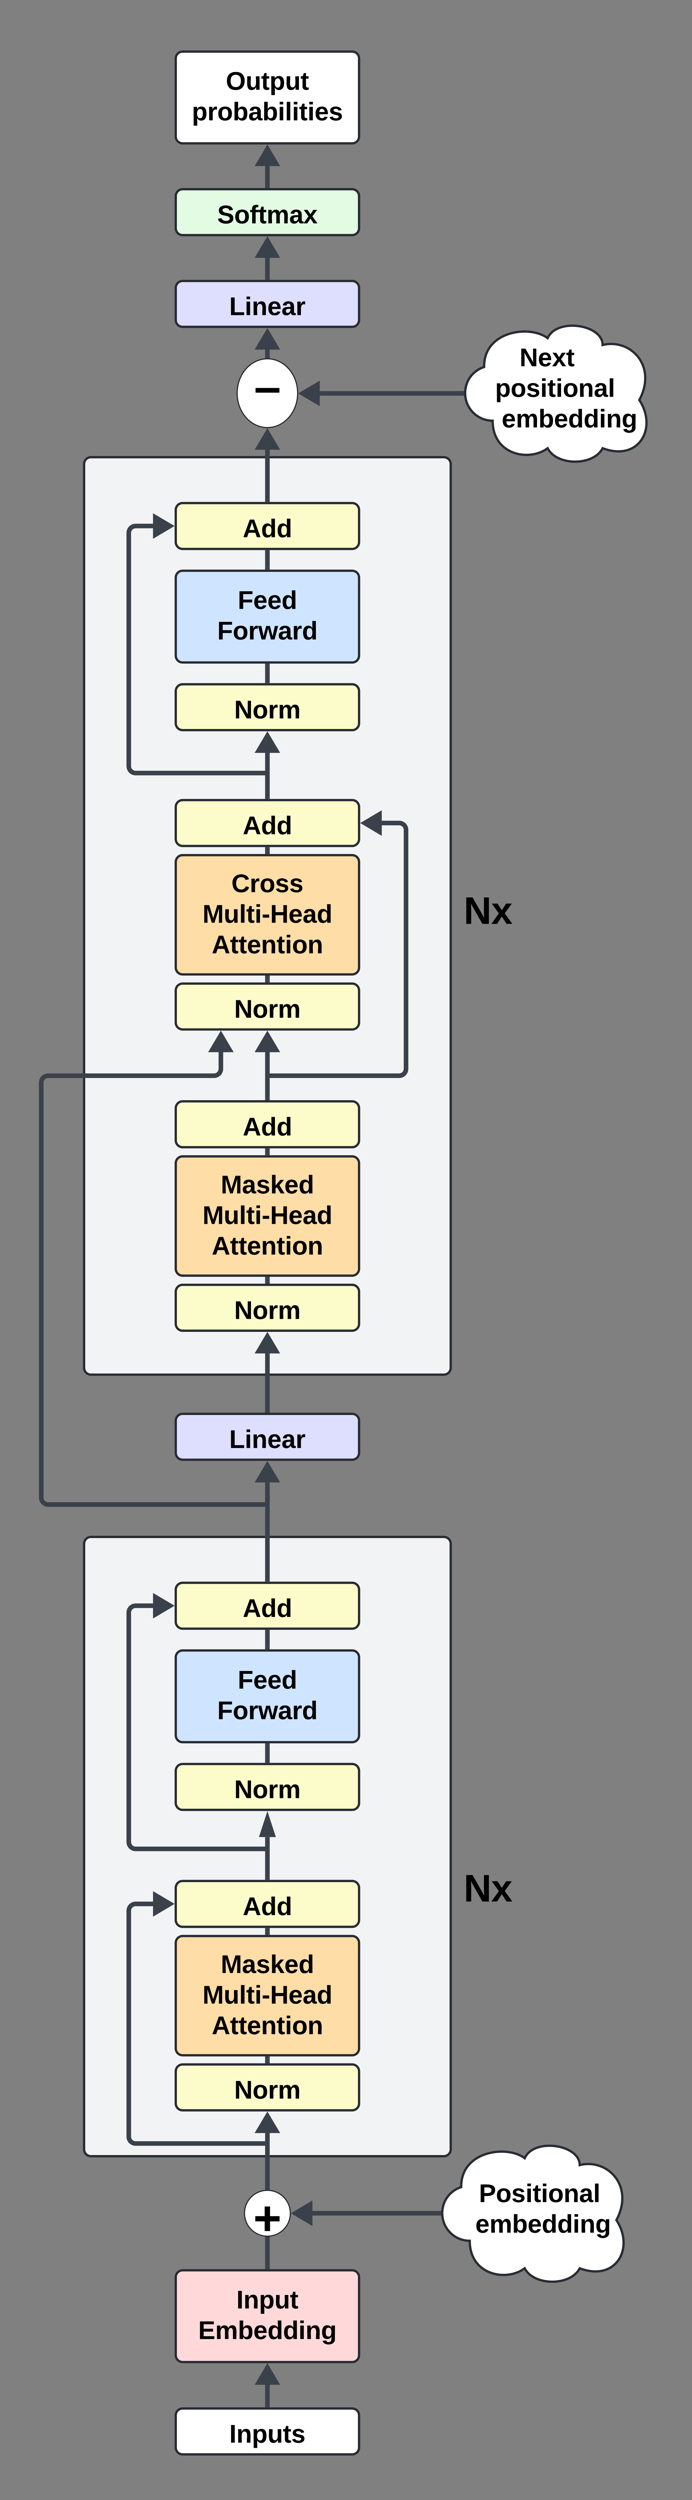 <svg xmlns="http://www.w3.org/2000/svg" xmlns:xlink="http://www.w3.org/1999/xlink" xmlns:lucid="lucid" width="604" height="2180"><rect width="100%" height="100%" fill="#808080" stroke="none"/><g transform="translate(466 -1395)" lucid:page-tab-id="0_0"><path d="M-392.6 1799.67a6 6 0 0 1 6-6h308a6 6 0 0 1 6 6v788a6 6 0 0 1-6 6h-308a6 6 0 0 1-6-6zM-392.6 2741.17a6 6 0 0 1 6-6h308a6 6 0 0 1 6 6v528a6 6 0 0 1-6 6h-308a6 6 0 0 1-6-6z" stroke="#282c33" stroke-width="2" fill="#f2f3f5"/><path d="M-312.6 3089.17a6 6 0 0 1 6-6h148a6 6 0 0 1 6 6v92a6 6 0 0 1-6 6h-148a6 6 0 0 1-6-6z" stroke="#282c33" stroke-width="2" fill="#ffdda6"/><use xlink:href="#a" transform="matrix(1,0,0,1,-300.609,3095.174) translate(27.321 20.278)"/><use xlink:href="#b" transform="matrix(1,0,0,1,-300.609,3095.174) translate(11.395 46.944)"/><use xlink:href="#c" transform="matrix(1,0,0,1,-300.609,3095.174) translate(19.451 73.611)"/><path d="M-312.6 3201.17a6 6 0 0 1 6-6h148a6 6 0 0 1 6 6v28a6 6 0 0 1-6 6h-148a6 6 0 0 1-6-6z" stroke="#282c33" stroke-width="2" fill="#fcfcca"/><use xlink:href="#d" transform="matrix(1,0,0,1,-300.609,3207.174) translate(39.049 17.778)"/><path d="M-312.6 3041.17a6 6 0 0 1 6-6h148a6 6 0 0 1 6 6v28a6 6 0 0 1-6 6h-148a6 6 0 0 1-6-6z" stroke="#282c33" stroke-width="2" fill="#fcfcca"/><use xlink:href="#e" transform="matrix(1,0,0,1,-300.609,3047.174) translate(46.488 17.778)"/><path d="M-312.6 2840.17a6 6 0 0 1 6-6h148a6 6 0 0 1 6 6v68a6 6 0 0 1-6 6h-148a6 6 0 0 1-6-6z" stroke="#282c33" stroke-width="2" fill="#cfe4ff"/><use xlink:href="#f" transform="matrix(1,0,0,1,-300.609,2846.174) translate(42.136 21.278)"/><use xlink:href="#g" transform="matrix(1,0,0,1,-300.609,2846.174) translate(24.265 47.944)"/><path d="M-312.6 2939.17a6 6 0 0 1 6-6h148a6 6 0 0 1 6 6v28a6 6 0 0 1-6 6h-148a6 6 0 0 1-6-6z" stroke="#282c33" stroke-width="2" fill="#fcfcca"/><use xlink:href="#d" transform="matrix(1,0,0,1,-300.609,2945.174) translate(39.049 17.778)"/><path d="M-312.6 2781.17a6 6 0 0 1 6-6h148a6 6 0 0 1 6 6v28a6 6 0 0 1-6 6h-148a6 6 0 0 1-6-6z" stroke="#282c33" stroke-width="2" fill="#fcfcca"/><use xlink:href="#e" transform="matrix(1,0,0,1,-300.609,2787.174) translate(46.488 17.778)"/><path d="M-232.6 3192.17v-2" stroke="#3a414a" stroke-width="4" fill="none"/><path d="M-230.63 3194.17h-3.95v-2.05h3.95zM-230.63 3190.22h-3.95v-2.05h3.95z" stroke="#3a414a" stroke-width=".05" fill="#3a414a"/><path d="M-232.6 3080.17v-2" stroke="#3a414a" stroke-width="4" fill="none"/><path d="M-230.63 3082.17h-3.95v-2.05h3.95zM-230.63 3078.22h-3.95v-2.05h3.95z" stroke="#3a414a" stroke-width=".05" fill="#3a414a"/><path d="M-232.6 3032.17v-35.26" stroke="#3a414a" stroke-width="4" fill="none"/><path d="M-230.63 3034.17h-3.95v-2.05h3.95z" stroke="#3a414a" stroke-width=".05" fill="#3a414a"/><path d="M-232.6 2980.65l4.63 14.26h-9.28z" stroke="#3a414a" stroke-width="4" fill="#3a414a"/><path d="M-232.6 2930.17v-13" stroke="#3a414a" stroke-width="4" fill="none"/><path d="M-230.63 2932.17h-3.95v-2.05h3.95zM-230.63 2917.22h-3.95v-2.05h3.95z" stroke="#3a414a" stroke-width=".05" fill="#3a414a"/><path d="M-232.6 2831.17v-13" stroke="#3a414a" stroke-width="4" fill="none"/><path d="M-230.63 2833.17h-3.95v-2.05h3.95zM-230.63 2818.22h-3.95v-2.05h3.95z" stroke="#3a414a" stroke-width=".05" fill="#3a414a"/><path d="M-234.6 3007.2h-113a6 6 0 0 1-6-6v-200.03a6 6 0 0 1 6-6h20.76M-234.66 3007.2h2.05" stroke="#3a414a" stroke-width="4" fill="none"/><path d="M-317.54 2795.17l-12.9 7.64v-15.26z" stroke="#3a414a" stroke-width="4" fill="#3a414a"/><path d="M-312.6 3380.67a6 6 0 0 1 6-6h148a6 6 0 0 1 6 6v68a6 6 0 0 1-6 6h-148a6 6 0 0 1-6-6z" stroke="#282c33" stroke-width="2" fill="#ffd9d9"/><use xlink:href="#h" transform="matrix(1,0,0,1,-300.609,3386.674) translate(40.963 21.278)"/><use xlink:href="#i" transform="matrix(1,0,0,1,-300.609,3386.674) translate(7.66 47.944)"/><path d="M-232.6 3371.67v-24.25" stroke="#3a414a" stroke-width="4" fill="none"/><path d="M-230.63 3373.67h-3.95v-2.05h3.95zM-232.63 3345.43l1.5-.06.5-.1v2.2h-3.95v-2.3z" stroke="#3a414a" stroke-width=".05" fill="#3a414a"/><path d="M-232.6 3302.42v-53.02" stroke="#3a414a" stroke-width="4" fill="none"/><path d="M-230.63 3304.67l-1.96-.25-1.5.06-.48.1v-2.2h3.95z" stroke="#3a414a" stroke-width=".05" fill="#3a414a"/><path d="M-232.6 3240.1l7.63 12.9h-15.28z" stroke="#3a414a" stroke-width="4" fill="#3a414a"/><path d="M-56 3348.92c-13.25 0-24-10.74-24-24 0-10.6 6.5-19.55 16.58-22.82C-64 3270.92-24 3264.92-8 3276.92c8-18 48-12 48 6 24-6 48 18 32 48 16 24 0 54-32 42-8 15.6-40 15.6-48 0-16 12-48 6-48-24z" stroke="#282c33" stroke-width="2" fill="#fff"/><use xlink:href="#j" transform="matrix(1,0,0,1,-75,3269.924) translate(27.042 45.278)"/><use xlink:href="#k" transform="matrix(1,0,0,1,-75,3269.924) translate(23.9 71.944)"/><path d="M-212.6 3324.92c0 11.05-8.96 20-20 20-11.06 0-20-8.95-20-20 0-11.04 8.94-20 20-20 11.04 0 20 8.96 20 20z" stroke="#282c33" fill="#fff"/><use xlink:href="#l" transform="matrix(1,0,0,1,-247.609,3309.924) translate(2.685 33.778)"/><path d="M-234.6 3264.1h-113a6 6 0 0 1-6-6v-196.93a6 6 0 0 1 6-6h20.76M-234.66 3264.1h2.05" stroke="#3a414a" stroke-width="4" fill="none"/><path d="M-317.54 3055.17l-12.9 7.64v-15.26z" stroke="#3a414a" stroke-width="4" fill="#3a414a"/><path d="M-312.6 3501.17a6 6 0 0 1 6-6h148a6 6 0 0 1 6 6v28a6 6 0 0 1-6 6h-148a6 6 0 0 1-6-6z" stroke="#282c33" stroke-width="2" fill="#fff"/><use xlink:href="#m" transform="matrix(1,0,0,1,-300.609,3507.174) translate(34.79 17.778)"/><path d="M-232.6 3492.17v-23.27" stroke="#3a414a" stroke-width="4" fill="none"/><path d="M-230.63 3494.17h-3.95v-2.05h3.95z" stroke="#3a414a" stroke-width=".05" fill="#3a414a"/><path d="M-232.6 3459.6l7.63 12.9h-15.28z" stroke="#3a414a" stroke-width="4" fill="#3a414a"/><path d="M-312.6 2409.35a6 6 0 0 1 6-6h148a6 6 0 0 1 6 6v92a6 6 0 0 1-6 6h-148a6 6 0 0 1-6-6z" stroke="#282c33" stroke-width="2" fill="#ffdda6"/><use xlink:href="#a" transform="matrix(1,0,0,1,-300.609,2415.353) translate(27.321 20.278)"/><use xlink:href="#b" transform="matrix(1,0,0,1,-300.609,2415.353) translate(11.395 46.944)"/><use xlink:href="#c" transform="matrix(1,0,0,1,-300.609,2415.353) translate(19.451 73.611)"/><path d="M-312.6 2521.35a6 6 0 0 1 6-6h148a6 6 0 0 1 6 6v28a6 6 0 0 1-6 6h-148a6 6 0 0 1-6-6z" stroke="#282c33" stroke-width="2" fill="#fcfcca"/><use xlink:href="#d" transform="matrix(1,0,0,1,-300.609,2527.353) translate(39.049 17.778)"/><path d="M-312.6 2361.35a6 6 0 0 1 6-6h148a6 6 0 0 1 6 6v28a6 6 0 0 1-6 6h-148a6 6 0 0 1-6-6z" stroke="#282c33" stroke-width="2" fill="#fcfcca"/><use xlink:href="#e" transform="matrix(1,0,0,1,-300.609,2367.353) translate(46.488 17.778)"/><path d="M-232.6 2512.35v-2" stroke="#3a414a" stroke-width="4" fill="none"/><path d="M-230.63 2514.35h-3.95v-2.05h3.95zM-230.63 2510.4h-3.95v-2.05h3.95z" stroke="#3a414a" stroke-width=".05" fill="#3a414a"/><path d="M-232.6 2400.35v-2" stroke="#3a414a" stroke-width="4" fill="none"/><path d="M-230.63 2402.35h-3.95v-2.05h3.95zM-230.63 2398.4h-3.95v-2.05h3.95z" stroke="#3a414a" stroke-width=".05" fill="#3a414a"/><path d="M-312.6 2258.67a6 6 0 0 1 6-6h148a6 6 0 0 1 6 6v28a6 6 0 0 1-6 6h-148a6 6 0 0 1-6-6z" stroke="#282c33" stroke-width="2" fill="#fcfcca"/><use xlink:href="#d" transform="matrix(1,0,0,1,-300.609,2264.674) translate(39.049 17.778)"/><path d="M-312.6 2098.67a6 6 0 0 1 6-6h148a6 6 0 0 1 6 6v28a6 6 0 0 1-6 6h-148a6 6 0 0 1-6-6z" stroke="#282c33" stroke-width="2" fill="#fcfcca"/><use xlink:href="#e" transform="matrix(1,0,0,1,-300.609,2104.674) translate(46.488 17.778)"/><path d="M-232.6 2249.67v-2" stroke="#3a414a" stroke-width="4" fill="none"/><path d="M-230.63 2251.67h-3.95v-2.05h3.95zM-230.63 2247.72h-3.95v-2.05h3.95z" stroke="#3a414a" stroke-width=".05" fill="#3a414a"/><path d="M-232.6 2137.67v-2" stroke="#3a414a" stroke-width="4" fill="none"/><path d="M-230.63 2139.67h-3.95v-2.05h3.95zM-230.63 2135.72h-3.95v-2.05h3.95z" stroke="#3a414a" stroke-width=".05" fill="#3a414a"/><path d="M-312.6 2146.67a6 6 0 0 1 6-6h148a6 6 0 0 1 6 6v92a6 6 0 0 1-6 6h-148a6 6 0 0 1-6-6z" stroke="#282c33" stroke-width="2" fill="#ffdda6"/><use xlink:href="#n" transform="matrix(1,0,0,1,-300.609,2152.674) translate(36.58 20.278)"/><use xlink:href="#b" transform="matrix(1,0,0,1,-300.609,2152.674) translate(11.395 46.944)"/><use xlink:href="#c" transform="matrix(1,0,0,1,-300.609,2152.674) translate(19.451 73.611)"/><path d="M-232.6 2352.35v-45.45" stroke="#3a414a" stroke-width="4" fill="none"/><path d="M-230.63 2354.35h-3.95v-2.05h3.95z" stroke="#3a414a" stroke-width=".05" fill="#3a414a"/><path d="M-232.6 2297.6l7.63 12.9h-15.28z" stroke="#3a414a" stroke-width="4" fill="#3a414a"/><path d="M-230.6 2333h113a6 6 0 0 0 6-6v-208.33a6 6 0 0 0-6-6h-20.78M-230.56 2333h-2.05" stroke="#3a414a" stroke-width="4" fill="none"/><path d="M-147.68 2112.67l12.9-7.63v15.27z" stroke="#3a414a" stroke-width="4" fill="#3a414a"/><path d="M-312.6 1898.67a6 6 0 0 1 6-6h148a6 6 0 0 1 6 6v68a6 6 0 0 1-6 6h-148a6 6 0 0 1-6-6z" stroke="#282c33" stroke-width="2" fill="#cfe4ff"/><use xlink:href="#f" transform="matrix(1,0,0,1,-300.609,1904.674) translate(42.136 21.278)"/><use xlink:href="#g" transform="matrix(1,0,0,1,-300.609,1904.674) translate(24.265 47.944)"/><path d="M-312.6 1997.67a6 6 0 0 1 6-6h148a6 6 0 0 1 6 6v28a6 6 0 0 1-6 6h-148a6 6 0 0 1-6-6z" stroke="#282c33" stroke-width="2" fill="#fcfcca"/><use xlink:href="#d" transform="matrix(1,0,0,1,-300.609,2003.674) translate(39.049 17.778)"/><path d="M-312.6 1839.67a6 6 0 0 1 6-6h148a6 6 0 0 1 6 6v28a6 6 0 0 1-6 6h-148a6 6 0 0 1-6-6z" stroke="#282c33" stroke-width="2" fill="#fcfcca"/><use xlink:href="#e" transform="matrix(1,0,0,1,-300.609,1845.674) translate(46.488 17.778)"/><path d="M-232.6 2089.67v-43.77" stroke="#3a414a" stroke-width="4" fill="none"/><path d="M-230.63 2091.67h-3.95v-2.05h3.95z" stroke="#3a414a" stroke-width=".05" fill="#3a414a"/><path d="M-232.6 2036.6l7.63 12.9h-15.28z" stroke="#3a414a" stroke-width="4" fill="#3a414a"/><path d="M-234.6 2069.1h-113a6 6 0 0 1-6-6v-203.43a6 6 0 0 1 6-6h20.76M-234.66 2069.1h2.05" stroke="#3a414a" stroke-width="4" fill="none"/><path d="M-317.54 1853.67l-12.9 7.64v-15.26z" stroke="#3a414a" stroke-width="4" fill="#3a414a"/><path d="M-232.6 1988.67v-13" stroke="#3a414a" stroke-width="4" fill="none"/><path d="M-230.63 1990.67h-3.95v-2.05h3.95zM-230.63 1975.72h-3.95v-2.05h3.95z" stroke="#3a414a" stroke-width=".05" fill="#3a414a"/><path d="M-232.6 1889.67v-13" stroke="#3a414a" stroke-width="4" fill="none"/><path d="M-230.63 1891.67h-3.95v-2.05h3.95zM-230.63 1876.72h-3.95v-2.05h3.95z" stroke="#3a414a" stroke-width=".05" fill="#3a414a"/><path d="M-312.6 1646a6 6 0 0 1 6-6h148a6 6 0 0 1 6 6v28a6 6 0 0 1-6 6h-148a6 6 0 0 1-6-6z" stroke="#282c33" stroke-width="2" fill="#dedeff"/><use xlink:href="#o" transform="matrix(1,0,0,1,-300.609,1652) translate(34.728 17.778)"/><path d="M-232.6 1705.35v-11.12" stroke="#3a414a" stroke-width="4" fill="none"/><path d="M-230.63 1707.5l-1.97-.15-1.72.06-.26.05v-2.15h3.95z" stroke="#3a414a" stroke-width=".05" fill="#3a414a"/><path d="M-232.6 1684.93l7.63 12.9h-15.28z" stroke="#3a414a" stroke-width="4" fill="#3a414a"/><path d="M-232.6 1830.67v-49.1" stroke="#3a414a" stroke-width="4" fill="none"/><path d="M-230.63 1832.67h-3.95v-2.05h3.95z" stroke="#3a414a" stroke-width=".05" fill="#3a414a"/><path d="M-232.6 1772.28l7.63 12.9h-15.28z" stroke="#3a414a" stroke-width="4" fill="#3a414a"/><path d="M-312.6 1566a6 6 0 0 1 6-6h148a6 6 0 0 1 6 6v28a6 6 0 0 1-6 6h-148a6 6 0 0 1-6-6z" stroke="#282c33" stroke-width="2" fill="#e3fae3"/><use xlink:href="#p" transform="matrix(1,0,0,1,-300.609,1572) translate(24.265 17.778)"/><path d="M-232.6 1637v-22.77" stroke="#3a414a" stroke-width="4" fill="none"/><path d="M-230.63 1639h-3.95v-2.05h3.95z" stroke="#3a414a" stroke-width=".05" fill="#3a414a"/><path d="M-232.6 1604.93l7.63 12.9h-15.28z" stroke="#3a414a" stroke-width="4" fill="#3a414a"/><path d="M-312.6 1446a6 6 0 0 1 6-6h148a6 6 0 0 1 6 6v68a6 6 0 0 1-6 6h-148a6 6 0 0 1-6-6z" stroke="#282c33" stroke-width="2" fill="#fff"/><use xlink:href="#q" transform="matrix(1,0,0,1,-300.609,1452) translate(31.735 21.278)"/><use xlink:href="#r" transform="matrix(1,0,0,1,-300.609,1452) translate(2.105 47.944)"/><path d="M-232.6 1557v-22.77" stroke="#3a414a" stroke-width="4" fill="none"/><path d="M-230.63 1559h-3.95v-2.05h3.95z" stroke="#3a414a" stroke-width=".05" fill="#3a414a"/><path d="M-232.6 1524.93l7.63 12.9h-15.28z" stroke="#3a414a" stroke-width="4" fill="#3a414a"/><path d="M-160 3021.17a6 6 0 0 1 6-6H74a6 6 0 0 1 6 6v48a6 6 0 0 1-6 6h-228a6 6 0 0 1-6-6z" stroke="#000" stroke-opacity="0" stroke-width="4" fill="#fff" fill-opacity="0"/><use xlink:href="#s" transform="matrix(1,0,0,1,-155,3020.174) translate(93.75 32.917)"/><path d="M-160 2168.67a6 6 0 0 1 6-6H74a6 6 0 0 1 6 6v48a6 6 0 0 1-6 6h-228a6 6 0 0 1-6-6z" stroke="#000" stroke-opacity="0" stroke-width="4" fill="#fff" fill-opacity="0"/><use xlink:href="#s" transform="matrix(1,0,0,1,-155,2167.674) translate(93.75 32.917)"/><path d="M-312.6 2633.85a6 6 0 0 1 6-6h148a6 6 0 0 1 6 6v28a6 6 0 0 1-6 6h-148a6 6 0 0 1-6-6z" stroke="#282c33" stroke-width="2" fill="#dedeff"/><use xlink:href="#o" transform="matrix(1,0,0,1,-300.609,2639.848) translate(34.728 17.778)"/><path d="M-232.6 2772.17v-90.1" stroke="#3a414a" stroke-width="4" fill="none"/><path d="M-230.63 2774.17h-3.95v-2.05h3.95z" stroke="#3a414a" stroke-width=".05" fill="#3a414a"/><path d="M-232.6 2672.78l7.63 12.9h-15.28z" stroke="#3a414a" stroke-width="4" fill="#3a414a"/><path d="M-232.6 2624.85v-55.27" stroke="#3a414a" stroke-width="4" fill="none"/><path d="M-230.63 2626.85h-3.95v-2.05h3.95z" stroke="#3a414a" stroke-width=".05" fill="#3a414a"/><path d="M-232.6 2560.28l7.63 12.9h-15.28z" stroke="#3a414a" stroke-width="4" fill="#3a414a"/><path d="M-234.6 2706.93H-424a6 6 0 0 1-6-6V2339a6 6 0 0 1 6-6h144.8a6 6 0 0 0 6-6v-20.1M-234.66 2706.93h2.05" stroke="#3a414a" stroke-width="4" fill="none"/><path d="M-273.2 2297.6l7.64 12.9h-15.27z" stroke="#3a414a" stroke-width="4" fill="#3a414a"/><path d="M-83 3324.92h-115.88" stroke="#3a414a" stroke-width="4" fill="none"/><path d="M-81 3324.9l.1 2h-2.15v-3.95h2.26z" stroke="#3a414a" stroke-width=".05" fill="#3a414a"/><path d="M-208.18 3324.92l12.9-7.63v15.26z" stroke="#3a414a" stroke-width="4" fill="#3a414a"/><path d="M-36 1761.85c-13.26 0-24-10.75-24-24 0-10.6 6.5-19.55 16.58-22.83C-44 1683.85-4 1677.85 12 1689.85c8-18 48-12 48 6 24-6 48 18 32 48 16 24 0 54-32 42-8 15.6-40 15.6-48 0-16 12-48 6-48-24z" stroke="#282c33" stroke-width="2" fill="#fff"/><g><use xlink:href="#t" transform="matrix(1,0,0,1,-55,1682.848) translate(42.493 31.528)"/><use xlink:href="#u" transform="matrix(1,0,0,1,-55,1682.848) translate(21.185 58.194)"/><use xlink:href="#v" transform="matrix(1,0,0,1,-55,1682.848) translate(26.9 84.861)"/></g><path d="M-206.22 1737.85c0 16.57-11.8 30-26.4 30-14.56 0-26.38-13.43-26.38-30s11.8-30 26.4-30c14.57 0 26.38 13.43 26.38 30z" stroke="#282c33" fill="#fff"/><g><use xlink:href="#w" transform="matrix(1,0,0,1,-254,1712.848) translate(9.777 33.778)"/></g><path d="M-63 1738.04h-129.5" stroke="#3a414a" stroke-width="4" fill="none"/><path d="M-61 1737.82l.12 2.2h-2.16v-3.96h2.23z" stroke="#3a414a" stroke-width=".05" fill="#3a414a"/><path d="M-201.8 1738.04l12.9-7.64v15.27z" stroke="#3a414a" stroke-width="4" fill="#3a414a"/><defs><path d="M230 0l2-204L168 0h-37L68-204 70 0H24v-248h70l56 185 57-185h69V0h-46" id="x"/><path d="M133-34C117-15 103 5 69 4 32 3 11-16 11-54c-1-60 55-63 116-61 1-26-3-47-28-47-18 1-26 9-28 27l-52-2c7-38 36-58 82-57s74 22 75 68l1 82c-1 14 12 18 25 15v27c-30 8-71 5-69-32zm-48 3c29 0 43-24 42-57-32 0-66-3-65 30 0 17 8 27 23 27" id="y"/><path d="M137-138c1-29-70-34-71-4 15 46 118 7 119 86 1 83-164 76-172 9l43-7c4 19 20 25 44 25 33 8 57-30 24-41C81-84 22-81 20-136c-2-80 154-74 161-7" id="z"/><path d="M147 0L96-86 75-71V0H25v-261h50v150l67-79h53l-66 74L201 0h-54" id="A"/><path d="M185-48c-13 30-37 53-82 52C43 2 14-33 14-96s30-98 90-98c62 0 83 45 84 108H66c0 31 8 55 39 56 18 0 30-7 34-22zm-45-69c5-46-57-63-70-21-2 6-4 13-4 21h74" id="B"/><path d="M88-194c31-1 46 15 58 34l-1-101h50l1 261h-48c-2-10 0-23-3-31C134-8 116 4 84 4 32 4 16-41 15-95c0-56 19-97 73-99zm17 164c33 0 40-30 41-66 1-37-9-64-41-64s-38 30-39 65c0 43 13 65 39 65" id="C"/><g id="a"><use transform="matrix(0.062,0,0,0.062,0,0)" xlink:href="#x"/><use transform="matrix(0.062,0,0,0.062,18.457,0)" xlink:href="#y"/><use transform="matrix(0.062,0,0,0.062,30.802,0)" xlink:href="#z"/><use transform="matrix(0.062,0,0,0.062,43.148,0)" xlink:href="#A"/><use transform="matrix(0.062,0,0,0.062,55.494,0)" xlink:href="#B"/><use transform="matrix(0.062,0,0,0.062,67.84,0)" xlink:href="#C"/></g><path d="M85 4C-2 5 27-109 22-190h50c7 57-23 150 33 157 60-5 35-97 40-157h50l1 190h-47c-2-12 1-28-3-38-12 25-28 42-61 42" id="D"/><path d="M25 0v-261h50V0H25" id="E"/><path d="M115-3C79 11 28 4 28-45v-112H4v-33h27l15-45h31v45h36v33H77v99c-1 23 16 31 38 25v30" id="F"/><path d="M25-224v-37h50v37H25zM25 0v-190h50V0H25" id="G"/><path d="M14-72v-43h91v43H14" id="H"/><path d="M186 0v-106H76V0H24v-248h52v99h110v-99h50V0h-50" id="I"/><g id="b"><use transform="matrix(0.062,0,0,0.062,0,0)" xlink:href="#x"/><use transform="matrix(0.062,0,0,0.062,18.457,0)" xlink:href="#D"/><use transform="matrix(0.062,0,0,0.062,31.975,0)" xlink:href="#E"/><use transform="matrix(0.062,0,0,0.062,38.148,0)" xlink:href="#F"/><use transform="matrix(0.062,0,0,0.062,45.494,0)" xlink:href="#G"/><use transform="matrix(0.062,0,0,0.062,51.667,0)" xlink:href="#H"/><use transform="matrix(0.062,0,0,0.062,59.012,0)" xlink:href="#I"/><use transform="matrix(0.062,0,0,0.062,75,0)" xlink:href="#B"/><use transform="matrix(0.062,0,0,0.062,87.346,0)" xlink:href="#y"/><use transform="matrix(0.062,0,0,0.062,99.691,0)" xlink:href="#C"/></g><path d="M199 0l-22-63H83L61 0H9l90-248h61L250 0h-51zm-33-102l-36-108c-10 38-24 72-36 108h72" id="J"/><path d="M135-194c87-1 58 113 63 194h-50c-7-57 23-157-34-157-59 0-34 97-39 157H25l-1-190h47c2 12-1 28 3 38 12-26 28-41 61-42" id="K"/><path d="M110-194c64 0 96 36 96 99 0 64-35 99-97 99-61 0-95-36-95-99 0-62 34-99 96-99zm-1 164c35 0 45-28 45-65 0-40-10-65-43-65-34 0-45 26-45 65 0 36 10 65 43 65" id="L"/><g id="c"><use transform="matrix(0.062,0,0,0.062,0,0)" xlink:href="#J"/><use transform="matrix(0.062,0,0,0.062,15.988,0)" xlink:href="#F"/><use transform="matrix(0.062,0,0,0.062,23.333,0)" xlink:href="#F"/><use transform="matrix(0.062,0,0,0.062,30.679,0)" xlink:href="#B"/><use transform="matrix(0.062,0,0,0.062,43.025,0)" xlink:href="#K"/><use transform="matrix(0.062,0,0,0.062,56.543,0)" xlink:href="#F"/><use transform="matrix(0.062,0,0,0.062,63.889,0)" xlink:href="#G"/><use transform="matrix(0.062,0,0,0.062,70.062,0)" xlink:href="#L"/><use transform="matrix(0.062,0,0,0.062,83.58,0)" xlink:href="#K"/></g><path d="M175 0L67-191c6 58 2 128 3 191H24v-248h59L193-55c-6-58-2-129-3-193h46V0h-61" id="M"/><path d="M135-150c-39-12-60 13-60 57V0H25l-1-190h47c2 13-1 29 3 40 6-28 27-53 61-41v41" id="N"/><path d="M220-157c-53 9-28 100-34 157h-49v-107c1-27-5-49-29-50C55-147 81-57 75 0H25l-1-190h47c2 12-1 28 3 38 10-53 101-56 108 0 13-22 24-43 59-42 82 1 51 116 57 194h-49v-107c-1-25-5-48-29-50" id="O"/><g id="d"><use transform="matrix(0.062,0,0,0.062,0,0)" xlink:href="#M"/><use transform="matrix(0.062,0,0,0.062,15.988,0)" xlink:href="#L"/><use transform="matrix(0.062,0,0,0.062,29.506,0)" xlink:href="#N"/><use transform="matrix(0.062,0,0,0.062,38.148,0)" xlink:href="#O"/></g><g id="e"><use transform="matrix(0.062,0,0,0.062,0,0)" xlink:href="#J"/><use transform="matrix(0.062,0,0,0.062,15.988,0)" xlink:href="#C"/><use transform="matrix(0.062,0,0,0.062,29.506,0)" xlink:href="#C"/></g><path d="M76-208v77h127v40H76V0H24v-248h183v40H76" id="P"/><g id="f"><use transform="matrix(0.062,0,0,0.062,0,0)" xlink:href="#P"/><use transform="matrix(0.062,0,0,0.062,13.519,0)" xlink:href="#B"/><use transform="matrix(0.062,0,0,0.062,25.864,0)" xlink:href="#B"/><use transform="matrix(0.062,0,0,0.062,38.21,0)" xlink:href="#C"/></g><path d="M231 0h-52l-39-155L100 0H48L-1-190h46L77-45c9-52 24-97 36-145h53l37 145 32-145h46" id="Q"/><g id="g"><use transform="matrix(0.062,0,0,0.062,0,0)" xlink:href="#P"/><use transform="matrix(0.062,0,0,0.062,13.519,0)" xlink:href="#L"/><use transform="matrix(0.062,0,0,0.062,27.037,0)" xlink:href="#N"/><use transform="matrix(0.062,0,0,0.062,35.679,0)" xlink:href="#Q"/><use transform="matrix(0.062,0,0,0.062,52.963,0)" xlink:href="#y"/><use transform="matrix(0.062,0,0,0.062,65.309,0)" xlink:href="#N"/><use transform="matrix(0.062,0,0,0.062,73.951,0)" xlink:href="#C"/></g><path d="M24 0v-248h52V0H24" id="R"/><path d="M135-194c53 0 70 44 70 98 0 56-19 98-73 100-31 1-45-17-59-34 3 33 2 69 2 105H25l-1-265h48c2 10 0 23 3 31 11-24 29-35 60-35zM114-30c33 0 39-31 40-66 0-38-9-64-40-64-56 0-55 130 0 130" id="S"/><g id="h"><use transform="matrix(0.062,0,0,0.062,0,0)" xlink:href="#R"/><use transform="matrix(0.062,0,0,0.062,6.173,0)" xlink:href="#K"/><use transform="matrix(0.062,0,0,0.062,19.691,0)" xlink:href="#S"/><use transform="matrix(0.062,0,0,0.062,33.21,0)" xlink:href="#D"/><use transform="matrix(0.062,0,0,0.062,46.728,0)" xlink:href="#F"/></g><path d="M24 0v-248h195v40H76v63h132v40H76v65h150V0H24" id="T"/><path d="M135-194c52 0 70 43 70 98 0 56-19 99-73 100-30 1-46-15-58-35L72 0H24l1-261h50v104c11-23 29-37 60-37zM114-30c31 0 40-27 40-66 0-37-7-63-39-63s-41 28-41 65c0 36 8 64 40 64" id="U"/><path d="M195-6C206 82 75 100 31 46c-4-6-6-13-8-21l49-6c3 16 16 24 34 25 40 0 42-37 40-79-11 22-30 35-61 35-53 0-70-43-70-97 0-56 18-96 73-97 30 0 46 14 59 34l2-30h47zm-90-29c32 0 41-27 41-63 0-35-9-62-40-62-32 0-39 29-40 63 0 36 9 62 39 62" id="V"/><g id="i"><use transform="matrix(0.062,0,0,0.062,0,0)" xlink:href="#T"/><use transform="matrix(0.062,0,0,0.062,14.815,0)" xlink:href="#O"/><use transform="matrix(0.062,0,0,0.062,34.568,0)" xlink:href="#U"/><use transform="matrix(0.062,0,0,0.062,48.086,0)" xlink:href="#B"/><use transform="matrix(0.062,0,0,0.062,60.432,0)" xlink:href="#C"/><use transform="matrix(0.062,0,0,0.062,73.951,0)" xlink:href="#C"/><use transform="matrix(0.062,0,0,0.062,87.469,0)" xlink:href="#G"/><use transform="matrix(0.062,0,0,0.062,93.642,0)" xlink:href="#K"/><use transform="matrix(0.062,0,0,0.062,107.16,0)" xlink:href="#V"/></g><path d="M24-248c93 1 206-16 204 79-1 75-69 88-152 82V0H24v-248zm52 121c47 0 100 7 100-41 0-47-54-39-100-39v80" id="W"/><g id="j"><use transform="matrix(0.062,0,0,0.062,0,0)" xlink:href="#W"/><use transform="matrix(0.062,0,0,0.062,14.815,0)" xlink:href="#L"/><use transform="matrix(0.062,0,0,0.062,28.333,0)" xlink:href="#z"/><use transform="matrix(0.062,0,0,0.062,40.679,0)" xlink:href="#G"/><use transform="matrix(0.062,0,0,0.062,46.852,0)" xlink:href="#F"/><use transform="matrix(0.062,0,0,0.062,54.198,0)" xlink:href="#G"/><use transform="matrix(0.062,0,0,0.062,60.37,0)" xlink:href="#L"/><use transform="matrix(0.062,0,0,0.062,73.889,0)" xlink:href="#K"/><use transform="matrix(0.062,0,0,0.062,87.407,0)" xlink:href="#y"/><use transform="matrix(0.062,0,0,0.062,99.753,0)" xlink:href="#E"/></g><g id="k"><use transform="matrix(0.062,0,0,0.062,0,0)" xlink:href="#B"/><use transform="matrix(0.062,0,0,0.062,12.346,0)" xlink:href="#O"/><use transform="matrix(0.062,0,0,0.062,32.099,0)" xlink:href="#U"/><use transform="matrix(0.062,0,0,0.062,45.617,0)" xlink:href="#B"/><use transform="matrix(0.062,0,0,0.062,57.963,0)" xlink:href="#C"/><use transform="matrix(0.062,0,0,0.062,71.481,0)" xlink:href="#C"/><use transform="matrix(0.062,0,0,0.062,85,0)" xlink:href="#G"/><use transform="matrix(0.062,0,0,0.062,91.173,0)" xlink:href="#K"/><use transform="matrix(0.062,0,0,0.062,104.691,0)" xlink:href="#V"/></g><path d="M125-100v72H85v-72H15v-39h70v-72h40v72h71v39h-71" id="X"/><use transform="matrix(0.117,0,0,0.117,0,0)" xlink:href="#X" id="l"/><g id="m"><use transform="matrix(0.062,0,0,0.062,0,0)" xlink:href="#R"/><use transform="matrix(0.062,0,0,0.062,6.173,0)" xlink:href="#K"/><use transform="matrix(0.062,0,0,0.062,19.691,0)" xlink:href="#S"/><use transform="matrix(0.062,0,0,0.062,33.21,0)" xlink:href="#D"/><use transform="matrix(0.062,0,0,0.062,46.728,0)" xlink:href="#F"/><use transform="matrix(0.062,0,0,0.062,54.074,0)" xlink:href="#z"/></g><path d="M67-125c0 53 21 87 73 88 37 1 54-22 65-47l45 17C233-25 199 4 140 4 58 4 20-42 15-125 8-235 124-281 211-232c18 10 29 29 36 50l-46 12c-8-25-30-41-62-41-52 0-71 34-72 86" id="Y"/><g id="n"><use transform="matrix(0.062,0,0,0.062,0,0)" xlink:href="#Y"/><use transform="matrix(0.062,0,0,0.062,15.988,0)" xlink:href="#N"/><use transform="matrix(0.062,0,0,0.062,24.63,0)" xlink:href="#L"/><use transform="matrix(0.062,0,0,0.062,38.148,0)" xlink:href="#z"/><use transform="matrix(0.062,0,0,0.062,50.494,0)" xlink:href="#z"/></g><path d="M24 0v-248h52v208h133V0H24" id="Z"/><g id="o"><use transform="matrix(0.062,0,0,0.062,0,0)" xlink:href="#Z"/><use transform="matrix(0.062,0,0,0.062,13.519,0)" xlink:href="#G"/><use transform="matrix(0.062,0,0,0.062,19.691,0)" xlink:href="#K"/><use transform="matrix(0.062,0,0,0.062,33.21,0)" xlink:href="#B"/><use transform="matrix(0.062,0,0,0.062,45.556,0)" xlink:href="#y"/><use transform="matrix(0.062,0,0,0.062,57.901,0)" xlink:href="#N"/></g><path d="M169-182c-1-43-94-46-97-3 18 66 151 10 154 114 3 95-165 93-204 36-6-8-10-19-12-30l50-8c3 46 112 56 116 5-17-69-150-10-154-114-4-87 153-88 188-35 5 8 8 18 10 28" id="aa"/><path d="M121-226c-27-7-43 5-38 36h38v33H83V0H34v-157H6v-33h28c-9-59 32-81 87-68v32" id="ab"/><path d="M144 0l-44-69L55 0H2l70-98-66-92h53l41 62 40-62h54l-67 91 71 99h-54" id="ac"/><g id="p"><use transform="matrix(0.062,0,0,0.062,0,0)" xlink:href="#aa"/><use transform="matrix(0.062,0,0,0.062,14.815,0)" xlink:href="#L"/><use transform="matrix(0.062,0,0,0.062,28.333,0)" xlink:href="#ab"/><use transform="matrix(0.062,0,0,0.062,35.679,0)" xlink:href="#F"/><use transform="matrix(0.062,0,0,0.062,43.025,0)" xlink:href="#O"/><use transform="matrix(0.062,0,0,0.062,62.778,0)" xlink:href="#y"/><use transform="matrix(0.062,0,0,0.062,75.123,0)" xlink:href="#ac"/></g><path d="M140-251c80 0 125 45 125 126S219 4 139 4C58 4 15-44 15-125s44-126 125-126zm-1 214c52 0 73-35 73-88 0-50-21-86-72-86-52 0-73 35-73 86s22 88 72 88" id="ad"/><g id="q"><use transform="matrix(0.062,0,0,0.062,0,0)" xlink:href="#ad"/><use transform="matrix(0.062,0,0,0.062,17.284,0)" xlink:href="#D"/><use transform="matrix(0.062,0,0,0.062,30.802,0)" xlink:href="#F"/><use transform="matrix(0.062,0,0,0.062,38.148,0)" xlink:href="#S"/><use transform="matrix(0.062,0,0,0.062,51.667,0)" xlink:href="#D"/><use transform="matrix(0.062,0,0,0.062,65.185,0)" xlink:href="#F"/></g><g id="r"><use transform="matrix(0.062,0,0,0.062,0,0)" xlink:href="#S"/><use transform="matrix(0.062,0,0,0.062,13.519,0)" xlink:href="#N"/><use transform="matrix(0.062,0,0,0.062,22.16,0)" xlink:href="#L"/><use transform="matrix(0.062,0,0,0.062,35.679,0)" xlink:href="#U"/><use transform="matrix(0.062,0,0,0.062,49.198,0)" xlink:href="#y"/><use transform="matrix(0.062,0,0,0.062,61.543,0)" xlink:href="#U"/><use transform="matrix(0.062,0,0,0.062,75.062,0)" xlink:href="#G"/><use transform="matrix(0.062,0,0,0.062,81.235,0)" xlink:href="#E"/><use transform="matrix(0.062,0,0,0.062,87.407,0)" xlink:href="#G"/><use transform="matrix(0.062,0,0,0.062,93.58,0)" xlink:href="#F"/><use transform="matrix(0.062,0,0,0.062,100.926,0)" xlink:href="#G"/><use transform="matrix(0.062,0,0,0.062,107.099,0)" xlink:href="#B"/><use transform="matrix(0.062,0,0,0.062,119.444,0)" xlink:href="#z"/></g><g id="s"><use transform="matrix(0.093,0,0,0.093,0,0)" xlink:href="#M"/><use transform="matrix(0.093,0,0,0.093,23.981,0)" xlink:href="#ac"/></g><g id="t"><use transform="matrix(0.062,0,0,0.062,0,0)" xlink:href="#M"/><use transform="matrix(0.062,0,0,0.062,15.988,0)" xlink:href="#B"/><use transform="matrix(0.062,0,0,0.062,28.333,0)" xlink:href="#ac"/><use transform="matrix(0.062,0,0,0.062,40.679,0)" xlink:href="#F"/></g><g id="u"><use transform="matrix(0.062,0,0,0.062,0,0)" xlink:href="#S"/><use transform="matrix(0.062,0,0,0.062,13.519,0)" xlink:href="#L"/><use transform="matrix(0.062,0,0,0.062,27.037,0)" xlink:href="#z"/><use transform="matrix(0.062,0,0,0.062,39.383,0)" xlink:href="#G"/><use transform="matrix(0.062,0,0,0.062,45.556,0)" xlink:href="#F"/><use transform="matrix(0.062,0,0,0.062,52.901,0)" xlink:href="#G"/><use transform="matrix(0.062,0,0,0.062,59.074,0)" xlink:href="#L"/><use transform="matrix(0.062,0,0,0.062,72.593,0)" xlink:href="#K"/><use transform="matrix(0.062,0,0,0.062,86.111,0)" xlink:href="#y"/><use transform="matrix(0.062,0,0,0.062,98.457,0)" xlink:href="#E"/></g><g id="v"><use transform="matrix(0.062,0,0,0.062,0,0)" xlink:href="#B"/><use transform="matrix(0.062,0,0,0.062,12.346,0)" xlink:href="#O"/><use transform="matrix(0.062,0,0,0.062,32.099,0)" xlink:href="#U"/><use transform="matrix(0.062,0,0,0.062,45.617,0)" xlink:href="#B"/><use transform="matrix(0.062,0,0,0.062,57.963,0)" xlink:href="#C"/><use transform="matrix(0.062,0,0,0.062,71.481,0)" xlink:href="#C"/><use transform="matrix(0.062,0,0,0.062,85,0)" xlink:href="#G"/><use transform="matrix(0.062,0,0,0.062,91.173,0)" xlink:href="#K"/><use transform="matrix(0.062,0,0,0.062,104.691,0)" xlink:href="#V"/></g><path d="M11-79v-35h178v35H11" id="ae"/><use transform="matrix(0.117,0,0,0.117,0,0)" xlink:href="#ae" id="w"/></defs></g></svg>